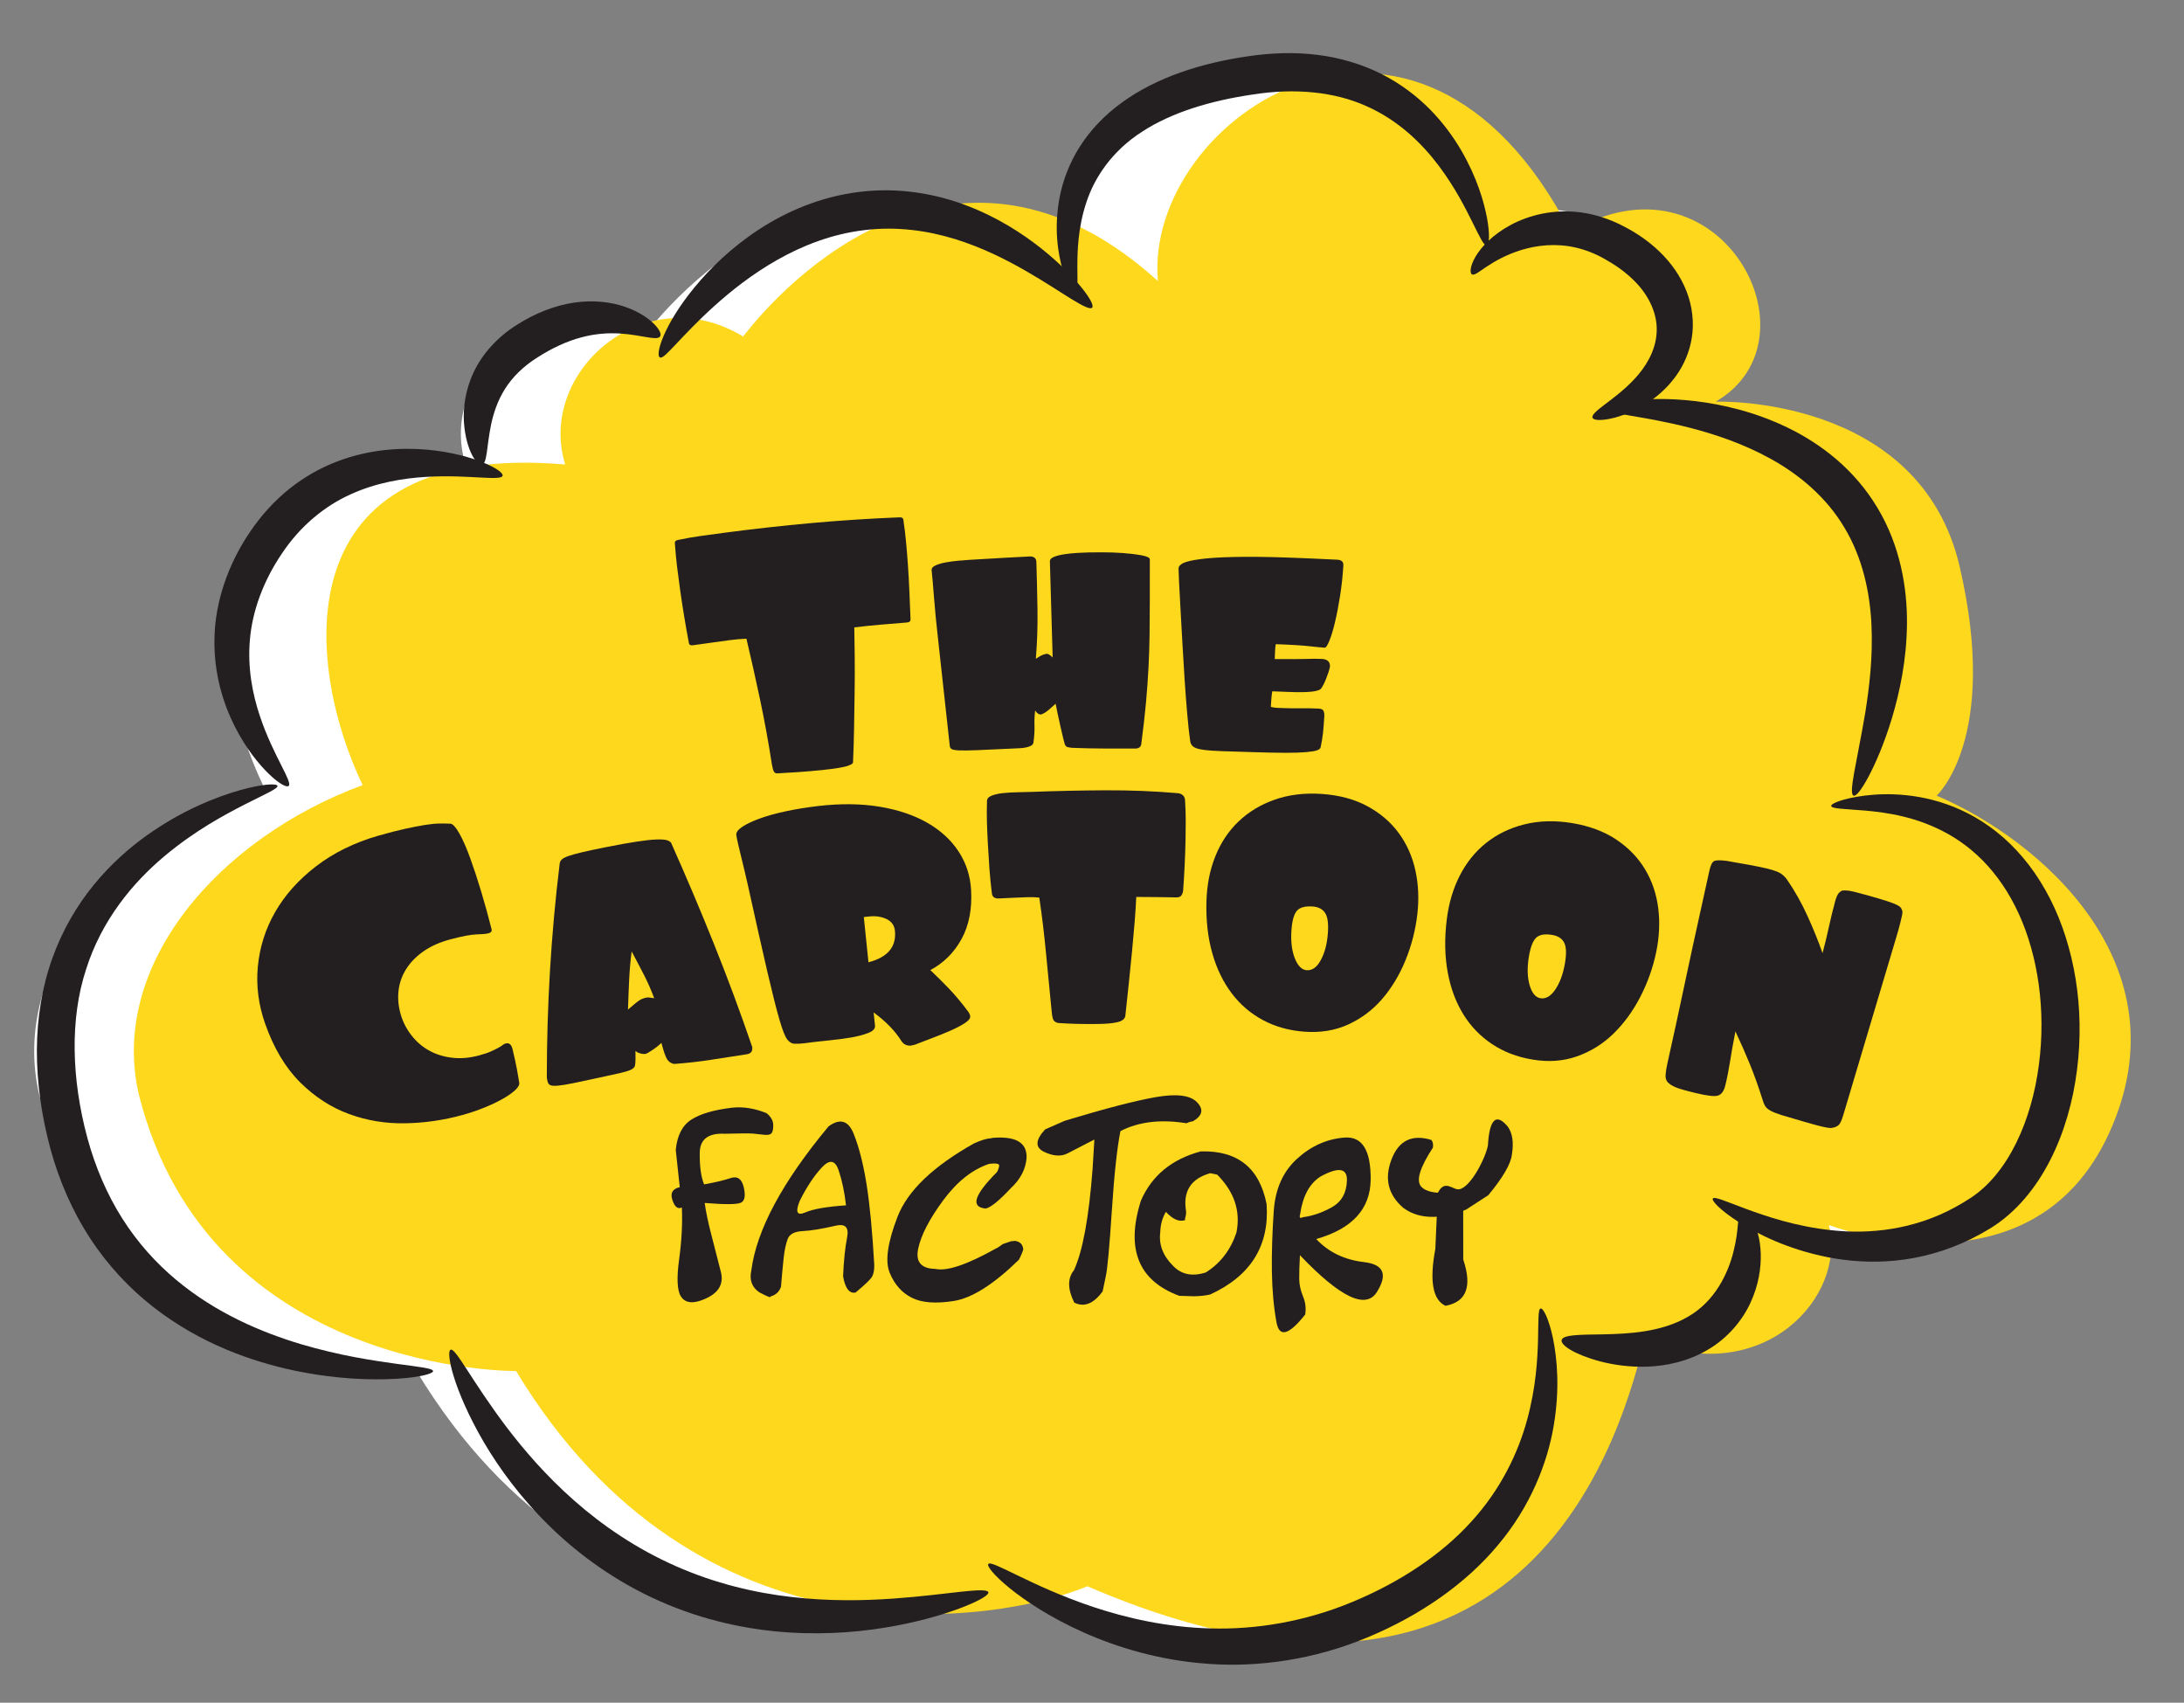 <?xml version="1.0" encoding="utf-8"?>
<!-- Generator: Adobe Illustrator 16.0.0, SVG Export Plug-In . SVG Version: 6.00 Build 0)  -->
<!DOCTYPE svg PUBLIC "-//W3C//DTD SVG 1.1//EN" "http://www.w3.org/Graphics/SVG/1.1/DTD/svg11.dtd">
<svg version="1.1" xmlns="http://www.w3.org/2000/svg" xmlns:xlink="http://www.w3.org/1999/xlink" x="0px" y="0px" width="263px"
	 height="205px" viewBox="0 0 263 205" enable-background="new 0 0 263 205" xml:space="preserve">
<rect x="0" y="0" width="263" height="205" fill="#808080" stroke="none"/>
<g id="Layer_2">
	<g>
		<path fill="#FFFFFF" d="M50.151,165.067c0,0-36.938,0.433-45.429-33.278c-3.621-15.555,9.54-30.835,26.947-37.267
			c-6.994-14.577-9.655-41.479,24.387-38.601c-3.435-11.161,9.664-22.569,21.428-15.405c7.121-9.182,27.3-27.19,49.952-6.678
			c-1.748-19.656,31.154-41.848,49.68-5.908c17.901-10.64,30.523,12.893,17.488,20.429c0,0,24.549-0.893,29.377,19.847
			c4.828,20.738-2.772,27.588-2.772,27.588c12.055,5.102,30.147,20.117,20.774,40.625c-9.371,20.509-33.753,11.072-33.753,11.072
			c2.185,8.56-7.811,19.76-22.177,13.844c-2.479,9.516-12.999,52.992-67.111,29.644C108.282,195.452,72.029,201.32,50.151,165.067z"
			/>
	</g>
	<g>
		<path fill="#FDD81C" d="M62.152,165.067c0,0-36.938,0.433-45.429-33.278c-3.621-15.555,9.54-30.835,26.948-37.267
			c-6.994-14.577-9.655-41.479,24.387-38.601c-3.435-11.161,9.664-22.569,21.428-15.405c7.121-9.182,27.3-27.19,49.952-6.678
			c-1.748-19.656,31.154-41.848,49.68-5.908c17.901-10.64,30.523,12.893,17.488,20.429c0,0,24.549-0.893,29.377,19.847
			c4.828,20.738-2.772,27.588-2.772,27.588c12.055,5.102,30.147,20.117,20.774,40.625c-9.371,20.509-33.753,11.072-33.753,11.072
			c2.185,8.56-7.811,19.76-22.177,13.844c-2.479,9.516-12.999,52.992-67.111,29.644C120.283,195.452,84.03,201.32,62.152,165.067z"
			/>
	</g>
	<g>
		<path fill="#231F20" d="M108.792,62.631c0.137,0.955,0.245,1.84,0.319,2.658c0.076,0.817,0.149,1.691,0.215,2.623
			c0.078,1.102,0.138,2.204,0.184,3.307c0.045,1.105,0.089,2.208,0.137,3.311c0.019,0.255-0.124,0.392-0.424,0.416
			c-1.001,0.078-2.06,0.165-3.177,0.261c-1.117,0.097-2.176,0.208-3.172,0.329c0.019,0.964,0.036,2.083,0.05,3.361
			c0.015,1.276,0.013,2.632-0.005,4.068c-0.02,1.437-0.041,2.908-0.065,4.414c-0.025,1.507-0.068,2.959-0.13,4.356
			c0.035,0.395-1.112,0.7-3.439,0.944c-1.179,0.125-2.219,0.218-3.115,0.277c-0.898,0.06-1.765,0.112-2.6,0.156
			c-0.161-0.008-0.283-0.071-0.361-0.192c-0.08-0.116-0.161-0.385-0.242-0.801c-0.419-2.705-0.898-5.333-1.436-7.881
			c-0.541-2.548-1.088-4.997-1.646-7.342c-0.672,0.029-1.323,0.086-1.954,0.169c-0.633,0.084-1.28,0.172-1.943,0.264
			c-0.846,0.116-1.693,0.236-2.54,0.358c-0.299,0.043-0.467-0.062-0.501-0.312c-0.397-2.107-0.75-4.248-1.057-6.424
			c-0.138-0.977-0.258-1.891-0.361-2.745c-0.102-0.854-0.189-1.774-0.258-2.76c-0.036-0.251,0.102-0.398,0.411-0.445
			c0.882-0.187,1.777-0.343,2.686-0.47s1.828-0.252,2.754-0.375c3.567-0.474,7.111-0.868,10.622-1.184
			c3.516-0.316,7.035-0.544,10.559-0.686C108.609,62.262,108.773,62.377,108.792,62.631z"/>
		<path fill="#231F20" d="M138.461,72.332c-0.001,1.534-0.012,2.938-0.029,4.201c-0.02,1.266-0.061,2.546-0.127,3.839
			c-0.067,1.293-0.167,2.672-0.295,4.137c-0.131,1.465-0.326,3.165-0.579,5.099c-0.064,0.342-0.305,0.511-0.721,0.516
			c-0.963,0.006-2.159,0.001-3.587-0.003c-1.427-0.007-2.769-0.033-4.023-0.086c-0.225-0.022-0.41-0.053-0.555-0.091
			c-0.145-0.04-0.252-0.156-0.322-0.354c-0.071-0.225-0.152-0.535-0.243-0.93c-0.09-0.394-0.19-0.825-0.3-1.29
			c-0.109-0.466-0.212-0.931-0.306-1.396c-0.095-0.466-0.179-0.881-0.253-1.248c-0.634,0.589-1.07,0.952-1.31,1.087
			c-0.24,0.137-0.392,0.207-0.455,0.208c-0.261,0.01-0.491-0.153-0.701-0.484c-0.075,0.628-0.101,1.238-0.08,1.834
			c0.021,0.595-0.022,1.263-0.122,2.005c-0.028,0.171-0.119,0.304-0.277,0.395c-0.157,0.092-0.363,0.164-0.62,0.217
			c-0.253,0.052-0.525,0.086-0.813,0.098c-0.291,0.013-0.58,0.025-0.867,0.039c-1.797,0.082-3.192,0.15-4.187,0.192
			c-0.996,0.041-1.735,0.051-2.22,0.025c-0.482-0.026-0.786-0.085-0.905-0.177c-0.117-0.091-0.182-0.223-0.193-0.391
			c-0.457-4.214-0.917-8.425-1.386-12.636c-0.229-2.028-0.399-3.747-0.506-5.159c-0.107-1.412-0.206-2.526-0.291-3.343
			c-0.015-0.227,0.144-0.416,0.474-0.565c0.332-0.149,0.742-0.271,1.232-0.361c0.488-0.089,1.004-0.157,1.548-0.207
			c0.544-0.046,1.02-0.084,1.428-0.108c1.63-0.097,3.077-0.178,4.335-0.253c1.257-0.074,2.175-0.121,2.755-0.145
			c0.546-0.023,0.826,0.196,0.842,0.649c0.056,1.729,0.098,3.614,0.133,5.658c0.034,2.043-0.035,4.046-0.197,6.012
			c0.354-0.24,0.637-0.4,0.851-0.479c0.212-0.078,0.369-0.119,0.466-0.123c0.167-0.006,0.404,0.143,0.708,0.445
			c-0.11-3.858-0.222-7.716-0.333-11.574c-0.005-0.227,0.169-0.413,0.521-0.551c0.354-0.139,0.787-0.244,1.295-0.317
			c0.51-0.073,1.029-0.124,1.556-0.152c0.529-0.029,0.961-0.046,1.303-0.055c0.308-0.008,0.86-0.013,1.662-0.014
			c0.799-0.001,1.62,0.028,2.455,0.088c0.836,0.06,1.583,0.151,2.247,0.273c0.665,0.124,0.998,0.287,0.996,0.485
			C138.464,69.005,138.462,70.668,138.461,72.332z"/>
		<path fill="#231F20" d="M161.769,68.066c-0.074,1.253-0.207,2.476-0.394,3.665c-0.188,1.19-0.393,2.251-0.614,3.181
			c-0.221,0.933-0.446,1.678-0.679,2.237c-0.231,0.561-0.413,0.836-0.543,0.83c-0.365-0.019-0.967-0.078-1.812-0.172
			c-0.842-0.096-2.21-0.185-4.098-0.25c-0.044,0.226-0.072,0.525-0.087,0.894c-0.014,0.372-0.026,0.671-0.036,0.897
			c0.959,0.005,1.743,0.009,2.358,0.004c0.61-0.004,1.116-0.011,1.514-0.021c0.397-0.011,0.721-0.016,0.97-0.02
			c0.248,0,0.521,0.002,0.818,0.018c0.692,0.034,1.024,0.353,0.988,0.951c-0.09,0.424-0.25,0.915-0.478,1.476
			c-0.229,0.56-0.431,0.948-0.607,1.168c-0.348,0.355-1.632,0.474-3.852,0.383c-0.672-0.027-1.341-0.053-2.011-0.076
			c-0.044,0.254-0.077,0.554-0.107,0.895c-0.03,0.34-0.051,0.668-0.063,0.981c0.258,0.067,0.517,0.104,0.774,0.115
			c0.261,0.01,0.523,0.02,0.782,0.03c0.716,0.028,1.392,0.035,2.026,0.021c0.637-0.014,1.361-0.003,2.175,0.039
			c0.326,0.016,0.523,0.111,0.595,0.288c0.071,0.175,0.101,0.378,0.089,0.604c-0.045,0.797-0.101,1.489-0.163,2.07
			c-0.065,0.583-0.162,1.156-0.289,1.721c-0.04,0.142-0.185,0.254-0.431,0.342c-0.246,0.087-0.676,0.159-1.288,0.215
			c-0.615,0.056-1.444,0.082-2.487,0.082c-1.044,0-2.384-0.032-4.019-0.082c-1.509-0.045-2.734-0.083-3.679-0.116
			c-0.945-0.035-1.698-0.089-2.257-0.169c-0.561-0.08-0.953-0.204-1.174-0.379c-0.224-0.174-0.348-0.416-0.375-0.73
			c-0.119-0.827-0.234-1.885-0.345-3.184c-0.113-1.294-0.221-2.677-0.316-4.143c-0.099-1.466-0.189-2.952-0.271-4.461
			c-0.083-1.507-0.159-2.888-0.23-4.141c-0.07-1.252-0.125-2.313-0.17-3.18c-0.041-0.869-0.063-1.401-0.06-1.6
			c0.002-0.256,0.19-0.477,0.567-0.66c0.376-0.183,1.066-0.342,2.072-0.476c1.004-0.133,2.369-0.222,4.09-0.258
			c1.722-0.038,3.944-0.019,6.667,0.08c1.908,0.07,3.813,0.154,5.719,0.25C161.549,67.412,161.793,67.638,161.769,68.066z"/>
	</g>
	<g>
		<path fill="#231F20" d="M59.193,111.868c0.063,0.255-0.064,0.422-0.383,0.503c-0.284,0.069-0.754,0.112-1.409,0.127
			c-0.656,0.016-1.712,0.21-3.162,0.597c-1.274,0.339-2.359,0.821-3.247,1.445c-0.89,0.622-1.588,1.341-2.093,2.15
			c-0.506,0.81-0.809,1.685-0.91,2.62c-0.103,0.937-0.008,1.893,0.278,2.866c0.27,0.913,0.702,1.742,1.294,2.494
			c0.59,0.753,1.289,1.352,2.099,1.805c0.808,0.452,1.72,0.74,2.739,0.868c1.018,0.129,2.097,0.041,3.248-0.263
			c0.606-0.16,1.088-0.319,1.443-0.479c0.355-0.161,0.653-0.303,0.891-0.434c0.237-0.126,0.416-0.241,0.534-0.339
			c0.119-0.099,0.247-0.164,0.384-0.199c0.407-0.103,0.678,0.119,0.815,0.659c0.04,0.161,0.141,0.594,0.302,1.299
			s0.328,1.613,0.503,2.722c0.066,0.255-0.082,0.554-0.436,0.897c-0.355,0.343-0.855,0.7-1.502,1.068
			c-0.646,0.371-1.393,0.726-2.239,1.07c-0.847,0.344-1.731,0.643-2.653,0.898c-2.277,0.628-4.576,0.961-6.919,0.998
			c-2.344,0.041-4.581-0.328-6.727-1.112c-2.146-0.783-4.101-2.039-5.87-3.787c-1.766-1.747-3.193-4.106-4.247-7.098
			c-0.792-2.251-1.095-4.536-0.877-6.862c0.218-2.323,0.905-4.518,2.079-6.564c1.171-2.047,2.816-3.895,4.932-5.519
			s4.625-2.86,7.497-3.683c1.253-0.358,2.328-0.633,3.227-0.829c0.899-0.197,1.68-0.349,2.343-0.458
			c0.662-0.108,1.241-0.167,1.731-0.177c0.492-0.009,0.955-0.002,1.396,0.02c0.282,0.029,0.638,0.422,1.065,1.178
			c0.425,0.756,0.858,1.742,1.298,2.954c0.44,1.212,0.886,2.566,1.336,4.064C58.405,108.867,58.818,110.368,59.193,111.868z"/>
		<path fill="#231F20" d="M80.82,101.481c1.848,4.14,3.571,8.218,5.181,12.229s3.134,8.119,4.575,12.318
			c0.081,0.522-0.132,0.82-0.635,0.899c-1.513,0.231-2.968,0.455-4.364,0.675c-1.396,0.216-2.861,0.381-4.402,0.494
			c-0.359-0.066-0.637-0.251-0.833-0.55s-0.427-0.961-0.693-1.986c-0.357,0.336-0.736,0.636-1.139,0.896
			c-0.404,0.265-0.656,0.403-0.757,0.425c-0.169,0.033-0.382,0.016-0.641-0.052c-0.258-0.066-0.454-0.169-0.587-0.312
			c0,0.353,0.001,0.705,0.002,1.058c-0.009,0.305-0.028,0.544-0.063,0.72c-0.035,0.175-0.177,0.329-0.428,0.465
			c-0.251,0.134-0.675,0.269-1.275,0.41c-0.599,0.14-1.467,0.33-2.6,0.573c-1.303,0.28-2.348,0.505-3.134,0.667
			c-0.787,0.16-1.405,0.262-1.853,0.3c-0.448,0.036-0.754,0.014-0.914-0.065c-0.159-0.079-0.264-0.217-0.311-0.408
			c-0.015-0.064-0.034-0.144-0.058-0.239c-0.022-0.096-0.036-0.228-0.043-0.396c0.006-8.456,0.495-17.005,1.55-25.637
			c0.031-0.21,0.126-0.382,0.288-0.517c0.161-0.136,0.437-0.273,0.827-0.407c0.391-0.134,0.929-0.282,1.62-0.444
			c0.688-0.161,1.582-0.353,2.677-0.572c1.569-0.314,2.854-0.542,3.847-0.695c0.995-0.153,1.782-0.236,2.363-0.259
			c0.582-0.021,1.003,0.007,1.26,0.078C80.54,101.22,80.718,101.332,80.82,101.481z M77.854,120.105
			c0.172-0.035,0.481-0.007,0.925,0.076c-0.365-0.973-0.75-1.858-1.154-2.653c-0.407-0.797-0.925-1.791-1.559-2.979
			c-0.147,1.106-0.248,2.245-0.302,3.415c-0.056,1.171-0.103,2.365-0.14,3.585c0.696-0.609,1.167-0.989,1.406-1.134
			C77.271,120.267,77.546,120.165,77.854,120.105z"/>
		<path fill="#231F20" d="M116.938,107.106c0.139,2.326-0.25,4.307-1.148,5.947c-0.899,1.643-2.149,2.886-3.759,3.741
			c0.718,0.679,1.459,1.416,2.228,2.214c0.767,0.798,1.566,1.754,2.391,2.868c0.076,0.132,0.126,0.227,0.148,0.292
			c0.02,0.065,0.034,0.132,0.038,0.198c0.017,0.267-0.23,0.555-0.737,0.871c-0.509,0.314-1.108,0.62-1.802,0.918
			c-0.693,0.298-1.403,0.584-2.129,0.855c-0.727,0.271-1.303,0.494-1.728,0.663c-0.065,0.038-0.188,0.082-0.37,0.13
			c-0.184,0.048-0.309,0.075-0.375,0.083c-0.475,0.038-0.844-0.128-1.117-0.506c-0.762-1.231-1.881-2.398-3.373-3.483
			c0.055,0.528,0.108,1.057,0.164,1.584c0.037,0.364-0.234,0.657-0.809,0.883c-0.575,0.225-1.258,0.405-2.046,0.542
			c-0.79,0.135-1.599,0.244-2.429,0.325c-0.829,0.08-1.479,0.152-1.953,0.211c-0.472,0.06-0.903,0.113-1.291,0.163
			c-0.389,0.051-0.772,0.066-1.153,0.05c-0.308,0.01-0.597-0.152-0.866-0.484c-0.272-0.33-0.592-1.14-0.965-2.425
			c-0.373-1.287-0.856-3.208-1.454-5.766c-0.598-2.558-1.38-6.058-2.362-10.498c-0.108-0.485-0.233-1.028-0.376-1.626
			c-0.143-0.598-0.284-1.179-0.423-1.745c-0.139-0.563-0.261-1.073-0.365-1.526c-0.104-0.453-0.172-0.795-0.207-1.023
			c-0.048-0.327,0.182-0.664,0.696-1.006c0.513-0.344,1.215-0.68,2.109-1.006c0.892-0.325,1.944-0.619,3.15-0.876
			c1.206-0.257,2.493-0.468,3.862-0.629c2.738-0.324,5.234-0.289,7.47,0.083c2.234,0.373,4.156,1.03,5.76,1.958
			c1.604,0.928,2.848,2.086,3.739,3.46C116.347,103.923,116.836,105.445,116.938,107.106z M107.772,112.097
			c-0.06-0.66-0.39-1.14-0.989-1.435c-0.601-0.294-1.291-0.403-2.071-0.327c-0.23,0.025-0.46,0.048-0.691,0.071
			c0.187,1.816,0.374,3.633,0.561,5.448C106.877,115.258,107.945,114.019,107.772,112.097z"/>
		<path fill="#231F20" d="M141.881,95.5c0.482,0.076,0.754,0.332,0.819,0.767c0.057,0.872,0.084,1.692,0.087,2.462
			c0.001,0.77-0.006,1.59-0.024,2.459c-0.044,2.007-0.141,4.029-0.291,6.068c-0.04,0.234-0.116,0.426-0.226,0.572
			c-0.11,0.148-0.309,0.221-0.594,0.215c-1.607-0.03-3.214-0.049-4.821-0.053c-0.04,0.869-0.104,1.871-0.194,3.006
			c-0.093,1.136-0.2,2.339-0.323,3.609c-0.124,1.27-0.255,2.564-0.393,3.883c-0.139,1.32-0.277,2.599-0.41,3.834
			c-0.068,0.366-0.389,0.617-0.966,0.75c-0.58,0.135-1.358,0.202-2.345,0.212c-1.017,0.01-1.901,0.005-2.648-0.015
			c-0.749-0.021-1.463-0.056-2.144-0.104c-0.241-0.062-0.412-0.164-0.521-0.313c-0.106-0.147-0.186-0.472-0.234-0.971
			c-0.248-2.493-0.48-4.871-0.694-7.134c-0.214-2.262-0.481-4.489-0.807-6.68c-0.504-0.051-0.986-0.066-1.449-0.048
			c-0.465,0.019-0.947,0.038-1.446,0.06c-0.661,0.028-1.321,0.059-1.982,0.092c-0.535,0.026-0.815-0.207-0.843-0.707
			c-0.122-0.961-0.219-1.948-0.291-2.961c-0.072-1.014-0.133-2.002-0.185-2.967c-0.048-0.898-0.085-1.747-0.108-2.545
			c-0.024-0.799-0.022-1.633,0.006-2.501c-0.016-0.3,0.157-0.528,0.522-0.679c0.364-0.152,0.824-0.26,1.38-0.32
			c0.555-0.059,1.14-0.096,1.753-0.105c0.614-0.009,1.162-0.023,1.643-0.042c2.972-0.114,5.958-0.179,8.949-0.194
			C136.097,95.135,139.024,95.253,141.881,95.5z"/>
		<path fill="#231F20" d="M159.187,95.588c2.12,0.147,3.96,0.65,5.507,1.492c1.548,0.842,2.802,1.926,3.761,3.239
			c0.96,1.314,1.62,2.804,1.986,4.47c0.368,1.664,0.445,3.399,0.244,5.205c-0.218,1.94-0.694,3.801-1.418,5.581
			c-0.724,1.783-1.661,3.339-2.804,4.674c-1.144,1.334-2.509,2.361-4.097,3.091c-1.591,0.729-3.358,1.016-5.322,0.868
			c-1.831-0.137-3.477-0.599-4.952-1.387c-1.477-0.793-2.728-1.859-3.757-3.214c-1.031-1.354-1.815-2.967-2.349-4.843
			c-0.533-1.878-0.772-3.969-0.703-6.279c0.058-1.939,0.406-3.731,1.06-5.369c0.651-1.637,1.578-3.039,2.788-4.198
			c1.205-1.159,2.663-2.044,4.369-2.643C155.205,95.677,157.106,95.444,159.187,95.588z M157.359,116.811
			c0.658,0.048,1.221-0.354,1.689-1.212c0.467-0.856,0.754-1.918,0.852-3.192c0.093-1.169-0.014-1.997-0.316-2.474
			c-0.305-0.478-0.813-0.744-1.524-0.796c-0.927-0.064-1.565,0.12-1.913,0.55c-0.35,0.432-0.562,1.232-0.636,2.405
			c-0.083,1.304,0.062,2.408,0.422,3.307C156.296,116.297,156.767,116.768,157.359,116.811z"/>
		<path fill="#231F20" d="M189.301,99.094c2.103,0.345,3.895,1.019,5.363,2.006c1.467,0.989,2.62,2.19,3.456,3.596
			c0.836,1.404,1.356,2.96,1.569,4.661c0.212,1.701,0.128,3.447-0.241,5.238c-0.398,1.924-1.049,3.741-1.938,5.457
			c-0.89,1.717-1.972,3.188-3.237,4.419c-1.268,1.229-2.726,2.132-4.382,2.715c-1.658,0.582-3.45,0.705-5.398,0.374
			c-1.814-0.309-3.415-0.923-4.815-1.852c-1.399-0.93-2.55-2.114-3.45-3.566c-0.902-1.452-1.534-3.138-1.891-5.068
			c-0.358-1.933-0.401-4.051-0.118-6.356c0.238-1.938,0.752-3.699,1.557-5.278c0.805-1.578,1.86-2.897,3.173-3.945
			c1.312-1.05,2.851-1.799,4.609-2.241C185.315,98.813,187.235,98.755,189.301,99.094z M185.498,120.182
			c0.653,0.108,1.253-0.243,1.801-1.059c0.546-0.812,0.931-1.85,1.148-3.116c0.2-1.167,0.173-2.004-0.086-2.509
			c-0.26-0.508-0.743-0.82-1.449-0.938c-0.919-0.151-1.573-0.026-1.961,0.372c-0.389,0.399-0.676,1.185-0.859,2.35
			c-0.204,1.301-0.162,2.417,0.114,3.352C184.483,119.566,184.912,120.082,185.498,120.182z"/>
		<path fill="#231F20" d="M229.097,109.755c-0.005,0.139-0.023,0.303-0.058,0.488c-0.034,0.185-0.108,0.492-0.217,0.92
			c-0.107,0.431-0.27,1.003-0.482,1.722c-0.215,0.716-0.5,1.682-0.861,2.887c-1.688,5.658-3.374,11.317-5.061,16.978
			c-0.185,0.618-0.331,1.107-0.439,1.467c-0.106,0.358-0.207,0.641-0.304,0.841c-0.096,0.202-0.203,0.347-0.317,0.438
			c-0.117,0.089-0.256,0.163-0.416,0.221c-0.119,0.036-0.233,0.063-0.348,0.08c-0.112,0.022-0.297,0.008-0.554-0.032
			c-0.257-0.042-0.61-0.121-1.059-0.235c-0.448-0.113-1.069-0.289-1.859-0.517c-1.089-0.314-1.928-0.557-2.518-0.741
			c-0.59-0.182-1.049-0.361-1.374-0.537c-0.326-0.178-0.549-0.37-0.67-0.58c-0.125-0.209-0.24-0.503-0.354-0.885
			c-0.446-1.421-0.941-2.797-1.479-4.131c-0.544-1.332-1.125-2.652-1.746-3.96c-0.286,1.468-0.505,2.688-0.654,3.664
			c-0.152,0.978-0.341,1.927-0.568,2.85c-0.162,0.659-0.446,1.058-0.851,1.202c-0.405,0.144-1.307,0.041-2.703-0.295
			c-1.229-0.296-2.054-0.53-2.467-0.713c-0.416-0.185-0.722-0.382-0.919-0.602c-0.195-0.219-0.277-0.522-0.245-0.915
			c0.034-0.392,0.099-0.803,0.193-1.233c0.072-0.33,0.205-0.935,0.399-1.811c0.193-0.875,0.428-1.944,0.705-3.201
			c0.277-1.258,0.575-2.649,0.894-4.176c0.316-1.524,0.653-3.098,1.011-4.72c0.357-1.62,0.714-3.244,1.071-4.864
			c0.356-1.621,0.691-3.142,1.005-4.565c0.146-0.663,0.345-1.043,0.596-1.145c0.252-0.102,0.751-0.102,1.495-0.005
			c1.218,0.206,2.214,0.385,2.987,0.53c0.772,0.148,1.377,0.275,1.814,0.38c0.801,0.193,1.358,0.393,1.675,0.592
			c0.317,0.203,0.589,0.47,0.813,0.806c0.904,1.312,1.716,2.756,2.432,4.33c0.715,1.574,1.317,3.063,1.808,4.467
			c0.258-0.951,0.505-1.966,0.74-3.048c0.236-1.08,0.495-2.145,0.779-3.196c0.125-0.458,0.259-0.773,0.402-0.945
			c0.142-0.173,0.301-0.288,0.473-0.348c0.162-0.025,0.404-0.021,0.727,0.014c0.319,0.035,1.114,0.228,2.378,0.584
			c0.976,0.275,1.731,0.503,2.268,0.676c0.536,0.172,0.933,0.326,1.188,0.454c0.256,0.129,0.424,0.258,0.502,0.388
			C229.008,109.462,229.063,109.603,229.097,109.755z"/>
	</g>
	<g>
		<g>
			<path fill="#231F20" d="M83.265,134.789c1.085-0.692,2.713-1.168,4.879-1.425c1.355-0.146,2.743,0.075,4.171,0.661
				c0.516,0.417,0.779,0.879,0.797,1.385c0.017,0.508-0.053,0.853-0.21,1.031c-0.159,0.18-0.471,0.236-0.934,0.176
				c-0.463-0.059-0.908-0.104-1.341-0.141c-0.428-0.032-1.536-0.026-3.319,0.023c-2.011-0.107-3.025,0.661-3.044,2.297
				c-0.02,1.639,0.156,2.904,0.521,3.798c1.322-0.232,2.39-0.489,3.203-0.759c0.814-0.273,1.34,0.098,1.577,1.109
				c0.234,1.015,0.122,1.633-0.34,1.854c-0.46,0.221-1.915,0.234-4.366,0.033c0.147,1.041,0.4,2.273,0.768,3.699
				c0.359,1.426,0.753,2.953,1.176,4.582c0.422,1.626-0.407,2.789-2.486,3.492c-1.118,0.364-1.899,0.184-2.34-0.547
				c-0.438-0.73-0.504-2.213-0.194-4.451c0.305-2.236,0.414-4.314,0.327-6.229c-0.486,0.23-0.87-0.072-1.143-0.908
				c-0.274-0.835,0.021-1.346,0.89-1.539l-0.483-4.491C81.548,136.696,82.178,135.48,83.265,134.789z"/>
			<path fill="#231F20" d="M99.773,135.613c1.381-1.01,2.392-0.707,3.035,0.907s1.162,3.655,1.553,6.124
				c0.389,2.467,0.693,5.678,0.918,9.633c0.011,0.604-0.074,1.074-0.254,1.408c-0.182,0.333-0.843,0.977-1.992,1.928
				c-0.748,0.155-1.255-0.493-1.508-1.949c0.08-1.885,0.241-3.438,0.482-4.668c0.243-1.225-0.214-1.699-1.369-1.428
				c-1.668,0.385-2.989,0.604-3.973,0.65c-0.984,0.047-1.584,0.363-1.807,0.946c-0.221,0.587-0.384,1.335-0.483,2.241
				c-0.102,0.908-0.21,2.084-0.329,3.525c-0.217,0.606-0.64,0.992-1.267,1.161c0.09,0.19-0.348,0.03-1.314-0.485
				c-0.919-0.602-1.247-1.488-0.988-2.668C91.113,148.074,94.213,142.299,99.773,135.613z M101.878,145.119
				c-0.182-1.6-0.479-3.01-0.894-4.232c-0.415-1.224-1.092-1.328-2.03-0.316c-0.939,1.012-1.828,2.357-2.664,4.041
				c-0.527,1.328-0.309,1.785,0.662,1.367S99.562,145.273,101.878,145.119z"/>
			<path fill="#231F20" d="M119.343,137.041c0.052,0.002,0.108-0.016,0.161-0.045c2.807-0.238,4.18,0.56,4.117,2.389
				c-0.095,1.361-0.727,2.584-1.894,3.664c-1.389,1.492-2.397,2.311-3.022,2.454c-1.858-0.159-1.413-1.616,1.336-4.372
				c0.144-0.23,0.234-0.482,0.281-0.756c0.048-0.273-0.355-0.355-1.2-0.254c-2.035,0.678-3.878,2.145-5.542,4.393
				c-1.661,2.252-2.664,4.186-3.006,5.797c-0.348,1.611,0.345,2.43,2.073,2.461c1.375,0.307,3.784-0.502,7.231-2.429
				c0.25-0.112,0.543-0.298,0.87-0.558l0.916-0.313l0.165-0.046l0.16,0.006c0.053,0.002,0.104-0.012,0.159-0.043
				c0.671,0.068,1.034,0.424,1.077,1.063c-0.101,0.316-0.273,0.721-0.522,1.211c-3.042,2.967-5.655,4.623-7.843,4.968
				c-2.191,0.349-3.881,0.216-5.079-0.396c-1.198-0.609-2.079-1.609-2.646-3.004c-0.57-1.39-0.255-3.641,0.953-6.752
				s4.274-6.052,9.208-8.82C118.154,137.271,118.837,137.064,119.343,137.041z"/>
			<path fill="#231F20" d="M139.216,132.083c2.48-0.431,4.126-0.22,4.943,0.632c0.813,0.852,0.644,1.613-0.51,2.287
				c-0.247,0.025-0.506,0.104-0.766,0.234c-3.106-0.502-5.759-0.186-7.958,0.943c-0.403,2.006-0.747,5.186-1.034,9.541
				c-0.286,4.355-0.525,6.992-0.725,7.908c-0.2,0.916-0.329,1.532-0.386,1.85c-1.093,1.494-2.234,1.943-3.418,1.35
				c-0.807-1.627-0.821-2.928-0.037-3.898c1.052-2.279,1.803-6.35,2.246-12.211l0.214-3.523c-1.367,0.699-2.442,1.252-3.218,1.66
				c-0.779,0.408-1.725,0.352-2.829-0.175c-1.105-0.526-1.069-1.429,0.116-2.705l2.369-1.041
				C133.073,133.465,136.737,132.515,139.216,132.083z"/>
			<path fill="#231F20" d="M137.393,144.547c1.319-3.023,3.725-4.997,7.211-5.924c4.426-0.125,7.066,1.99,7.922,6.348
				c0.349,5.016-1.911,8.639-6.789,10.877c-0.511,0.13-1.162,0.201-1.954,0.219l-1.544-0.05l-0.234-0.007
				C137.083,154.193,135.545,150.371,137.393,144.547z M145.741,141.248c-2.338,0.658-3.312,2.185-2.914,4.574
				c0.024,0.264-0.014,0.545-0.113,0.844l-0.009,0.232c-0.701,0.24-1.469-0.09-2.303-0.992c-0.428,0.705-0.653,1.515-0.68,2.43
				c-0.197,1.488,0.312,2.837,1.523,4.047c1.007,1.067,2.327,1.34,3.964,0.813c1.754-1.105,2.981-2.703,3.684-4.797
				c0.522-2.574-0.249-4.898-2.318-6.979L145.741,141.248z"/>
			<path fill="#231F20" d="M157.174,158.262c-1.969,2.486-3.12,2.799-3.459,0.938c-0.336-1.861-0.521-3.896-0.553-6.105
				c-0.032-2.207,0.042-4.639,0.224-7.291c0.182-2.654,1.113-4.75,2.803-6.291c1.686-1.537,3.595-2.391,5.72-2.555
				c2.129-0.164,3.177,1.523,3.148,5.059c-0.034,3.538-2.221,5.924-6.554,7.157c1.467,1.575,3.386,2.501,5.753,2.778
				c2.365,0.274,2.883,1.477,1.548,3.605c-1.338,2.125-4.426,0.646-9.266-4.438c-0.066,1.258-0.092,2.221-0.083,2.891
				c0.01,0.671,0.161,1.357,0.454,2.063C157.203,156.777,157.291,157.506,157.174,158.262z M156.885,146.547
				c1.15-0.144,2.315-0.541,3.486-1.192c1.175-0.653,1.783-1.729,1.828-3.229c0.044-1.497-1.018-1.654-3.185-0.475
				c-1.319,0.85-2.134,2.354-2.447,4.52C156.442,146.605,156.551,146.731,156.885,146.547z"/>
			<g>
				<path fill="#231F20" d="M176.199,145.461l0.008,6.182c1.094,3.256,0.379,5.113-2.141,5.57c-1.535-0.711-1.946-2.997-1.22-6.854
					l0.201-4.542"/>
				<g>
					<path fill="#231F20" d="M176.563,145.625l-1.081,0.42c-2.738,0.785-4.908,0.569-6.516-0.641
						c-1.805-1.566-2.275-3.496-1.406-5.793c0.866-2.295,2.473-3.082,4.814-2.364c0.182,0.246,0.24,0.557,0.175,0.927
						c-1.572,2.408-2.046,3.967-1.414,4.682c0.62,0.715,2.021,0.738,2.021,0.738c0.848-1.676,1.818-0.273,2.565-0.408
						c1.415-0.256,3.189-3.834,3.454-5.269c0.189-3.19,0.988-3.952,2.391-2.281c0.574,0.799,0.738,1.94,0.491,3.411
						c-0.143,1.125-1.089,2.744-2.833,4.848L176.563,145.625z"/>
				</g>
			</g>
		</g>
	</g>
</g>
<g id="Layer_6">
	<g>
		<g>
			<g>
				<path fill="#231F20" d="M52.151,165.066c-0.024-0.321-1.593-0.489-4.382-0.865c-2.78-0.387-6.804-0.966-11.536-2.371
					c-4.7-1.412-10.182-3.694-15.039-7.756c-2.419-2.021-4.646-4.489-6.469-7.372c-1.827-2.88-3.246-6.168-4.205-9.707
					c-1.923-7.127-2.101-14.334-0.165-20.257c1.875-5.969,5.671-10.482,9.373-13.596c3.729-3.139,7.317-5.044,9.8-6.316
					c2.503-1.264,3.955-1.888,3.887-2.205l0-0.002l-0.001-0.002c-0.076-0.306-1.728-0.264-4.541,0.524
					c-2.794,0.804-6.809,2.329-11.157,5.409c-2.161,1.543-4.387,3.495-6.403,5.961c-2.013,2.459-3.796,5.448-5.007,8.854
					c-1.225,3.399-1.853,7.187-1.866,11.066c-0.01,3.896,0.549,7.834,1.603,11.781c1.068,3.949,2.711,7.69,4.864,10.956
					c2.145,3.271,4.784,6.042,7.602,8.232c5.672,4.404,11.814,6.52,16.917,7.607c5.145,1.074,9.383,1.158,12.275,0.996
					C50.603,165.83,52.178,165.382,52.151,165.066z"/>
			</g>
		</g>
		<g>
			<g>
				<path fill="#231F20" d="M58.058,55.921c0.625-0.188,0.526-2.116,1.086-4.838c0.287-1.348,0.78-2.858,1.671-4.265
					c0.891-1.413,2.177-2.702,3.908-3.788c1.781-1.141,3.565-1.956,5.247-2.404c1.681-0.458,3.258-0.555,4.616-0.476
					c2.727,0.168,4.51,0.905,4.896,0.368l0.002-0.001l0-0.003c0.184-0.256-0.027-0.811-0.709-1.502
					c-0.679-0.683-1.842-1.498-3.503-2.07c-1.648-0.576-3.814-0.858-6.136-0.508c-2.322,0.333-4.735,1.29-6.91,2.687
					c-2.264,1.404-4.155,3.479-5.176,5.673c-1.046,2.197-1.292,4.377-1.18,6.095C56.135,54.365,57.486,56.13,58.058,55.921z"/>
			</g>
		</g>
		<g>
			<g>
				<path fill="#231F20" d="M60.518,57.29c0.108-0.299-0.654-0.907-2.208-1.555c-1.552-0.638-3.903-1.333-6.943-1.601
					c-3.02-0.255-6.804-0.078-10.754,1.419c-1.962,0.749-3.936,1.838-5.74,3.278c-1.809,1.435-3.425,3.22-4.77,5.214
					c-2.683,3.933-4.195,8.516-4.276,12.738c-0.112,4.232,1.046,7.902,2.42,10.629c1.386,2.749,2.969,4.651,4.185,5.82
					c1.225,1.168,2.105,1.608,2.333,1.387l0.003-0.001l0-0.002c0.227-0.229-0.173-1.053-0.89-2.468
					c-0.709-1.414-1.749-3.427-2.604-6.002c-0.853-2.564-1.484-5.719-1.179-9.131c0.285-3.404,1.585-7.031,3.854-10.375
					c2.216-3.331,5.17-5.734,8.3-7.137c3.13-1.419,6.341-1.924,9.063-2.088c2.735-0.16,5.005,0.001,6.592,0.08
					C59.493,57.579,60.409,57.592,60.518,57.29z"/>
			</g>
		</g>
		<g>
			<g>
				<path fill="#231F20" d="M129.519,35.29c0.307-0.103,0.229-1.204,0.217-3.128c0.004-1.907,0.058-4.694,1.076-7.766
					c0.99-3.065,3.16-6.267,6.728-8.544c3.536-2.313,8.249-3.737,13.36-4.479c5.024-0.792,9.79-0.33,13.632,1.397
					c3.856,1.701,6.704,4.501,8.704,7.157c2.012,2.672,3.255,5.182,4.121,6.917c0.861,1.747,1.34,2.75,1.657,2.696l0.003,0
					l0.002-0.001c0.312-0.06,0.424-1.234,0.057-3.258c-0.379-2.013-1.218-4.912-3.104-8.164c-0.947-1.618-2.168-3.316-3.752-4.927
					c-1.583-1.606-3.546-3.113-5.852-4.278c-2.304-1.162-4.938-1.961-7.694-2.304c-2.753-0.353-5.639-0.245-8.448,0.175
					c-5.546,0.81-10.922,2.509-15.117,5.554c-2.087,1.508-3.829,3.345-5.072,5.31c-1.252,1.963-2.006,4.019-2.395,5.911
					c-0.767,3.815-0.249,6.891,0.309,8.871C128.535,34.422,129.222,35.395,129.519,35.29z"/>
			</g>
		</g>
		<g>
			<g>
				<path fill="#231F20" d="M193.768,49.292c0.071,0.615,3.897,0.718,9.791,2.227c2.92,0.76,6.345,1.876,9.722,3.751
					c3.365,1.863,6.639,4.568,8.826,8.254c2.209,3.67,3.078,7.85,3.258,11.72c0.181,3.888-0.26,7.482-0.735,10.491
					c-1.019,6.027-2.062,9.809-1.423,10.056l0.002,0.002h0.003c0.296,0.108,0.941-0.686,1.788-2.269
					c0.842-1.583,1.887-3.959,2.826-7.046c0.919-3.085,1.763-6.903,1.813-11.31c0.05-4.365-0.806-9.458-3.551-14.026
					c-1.354-2.273-3.079-4.243-4.953-5.846c-1.877-1.604-3.894-2.855-5.887-3.821c-4.003-1.928-7.866-2.787-11.089-3.181
					C197.683,47.535,193.655,48.642,193.768,49.292z"/>
			</g>
		</g>
		<g>
			<g>
				<path fill="#231F20" d="M209.517,146.042c-0.117,0.111-0.136,0.29-0.156,0.523c-0.022,0.231-0.056,0.499-0.082,0.882
					c-0.063,0.747-0.183,1.855-0.513,3.168c-0.631,2.618-2.222,6.052-5.501,7.916c-3.271,1.91-7.293,2.05-10.17,2.119
					c-2.916,0.04-4.871,0.04-5.039,0.681l-0.002,0.002l0.001,0.003c-0.152,0.593,1.511,1.732,4.635,2.57
					c1.561,0.405,3.499,0.711,5.731,0.632c2.217-0.089,4.789-0.602,7.189-2.005c2.407-1.391,4.201-3.54,5.179-5.674
					c0.996-2.145,1.296-4.235,1.242-5.95c-0.055-1.721-0.47-3.102-1.024-3.982c-0.272-0.432-0.601-0.765-0.882-0.898
					C209.844,145.896,209.629,145.935,209.517,146.042z"/>
			</g>
		</g>
		<g>
			<g>
				<path fill="#231F20" d="M206.267,144.292c-0.184,0.255,0.848,1.391,3.131,2.851c2.281,1.431,5.842,3.258,10.718,4.223
					c2.43,0.472,5.192,0.698,8.155,0.402c2.957-0.289,6.104-1.128,9.122-2.621c0.754-0.371,1.497-0.785,2.232-1.229
					c0.778-0.476,1.536-1.029,2.234-1.638c1.407-1.216,2.615-2.658,3.644-4.217c2.049-3.132,3.385-6.725,4.157-10.468
					c1.507-7.496,0.74-14.958-1.761-21.142c-1.257-3.087-2.983-5.841-5.038-8.044c-2.047-2.212-4.411-3.842-6.73-4.894
					c-2.322-1.062-4.577-1.561-6.539-1.771c-1.968-0.208-3.656-0.123-5.01,0.04c-2.711,0.351-4.103,0.959-4.063,1.253l-0.001,0.002
					l0.001,0.002c0.055,0.337,1.541,0.34,4.099,0.55c2.529,0.233,6.25,0.713,10.03,2.85c1.877,1.065,3.727,2.556,5.325,4.508
					c1.604,1.945,2.955,4.339,3.941,7.048c1.965,5.41,2.533,12.088,1.202,18.664c-0.673,3.277-1.814,6.367-3.432,8.936
					c-0.811,1.278-1.735,2.427-2.768,3.37c-0.516,0.476-1.051,0.891-1.618,1.266c-0.616,0.398-1.235,0.774-1.864,1.114
					c-5.037,2.758-10.418,3.255-14.832,2.773c-4.447-0.467-7.984-1.71-10.398-2.593
					C207.784,144.621,206.453,144.026,206.267,144.292z"/>
			</g>
		</g>
		<g>
			<g>
				<path fill="#231F20" d="M119.017,188.292c-0.204,0.244,0.645,1.354,2.553,2.906c1.908,1.544,4.885,3.542,8.933,5.348
					c4.036,1.793,9.192,3.392,15.147,3.783c5.932,0.416,12.637-0.521,18.992-3.179c6.313-2.618,11.867-6.463,15.748-11.133
					c3.919-4.644,5.961-9.91,6.704-14.342c0.763-4.463,0.415-8.112-0.081-10.533c-0.511-2.434-1.188-3.68-1.492-3.602h-0.003
					l-0.002,0.002c-0.312,0.088-0.248,1.418-0.304,3.768c-0.064,2.338-0.242,5.726-1.322,9.655
					c-1.065,3.914-3.145,8.34-6.725,12.246c-3.539,3.921-8.545,7.264-14.295,9.651c-5.732,2.392-11.646,3.344-17.025,3.196
					c-5.39-0.129-10.218-1.266-14.153-2.57c-3.944-1.313-7.021-2.784-9.15-3.812C120.412,188.644,119.222,188.043,119.017,188.292z"
					/>
			</g>
		</g>
		<g>
			<g>
				<path fill="#231F20" d="M54.267,162.5c-0.591,0.185,0.271,4.748,3.984,11.114c1.862,3.163,4.465,6.755,7.995,10.19
					c3.513,3.433,7.999,6.677,13.247,8.988c5.239,2.326,10.654,3.448,15.547,3.752c4.907,0.309,9.303-0.141,12.894-0.822
					c3.598-0.684,6.411-1.58,8.301-2.338c1.891-0.762,2.865-1.379,2.783-1.682l0-0.003l-0.002-0.002
					c-0.096-0.312-1.238-0.28-3.22-0.067c-1.981,0.21-4.81,0.594-8.286,0.838c-3.472,0.244-7.604,0.327-12.096-0.182
					c-4.486-0.506-9.33-1.644-14.046-3.737c-4.725-2.082-8.834-4.893-12.216-7.879c-3.391-2.985-6.077-6.118-8.174-8.878
					C56.788,166.239,54.881,162.271,54.267,162.5z"/>
			</g>
		</g>
		<g>
			<g>
				<path fill="#231F20" d="M79.485,43.041c0.297,0.115,0.883-0.519,1.948-1.64c1.061-1.121,2.575-2.746,4.59-4.562
					c2.012-1.811,4.531-3.821,7.565-5.544c3.026-1.721,6.591-3.122,10.471-3.586c3.876-0.481,7.638,0.049,10.943,1.073
					c3.314,1.023,6.182,2.487,8.539,3.84c2.36,1.359,4.224,2.613,5.57,3.433c1.344,0.825,2.176,1.218,2.403,0.986l0.002-0.001
					l0-0.002c0.215-0.23-0.196-1.065-1.207-2.336c-1.014-1.265-2.63-2.971-4.919-4.79c-2.286-1.809-5.266-3.751-8.993-5.169
					c-3.703-1.418-8.228-2.222-12.897-1.638c-4.676,0.56-8.845,2.379-12.144,4.545c-3.318,2.176-5.847,4.669-7.71,6.93
					C79.906,39.112,78.844,42.799,79.485,43.041z"/>
			</g>
		</g>
		<g>
			<g>
				<path fill="#231F20" d="M177.269,33.041c0.297,0.14,0.814-0.313,1.755-0.936c0.937-0.623,2.34-1.446,4.192-2.011
					c1.841-0.564,4.127-0.835,6.486-0.298c1.189,0.267,2.346,0.714,3.555,1.395c1.215,0.679,2.387,1.49,3.383,2.461
					c2.025,1.931,3.017,4.308,2.849,6.468c-0.136,2.18-1.348,4.106-2.663,5.511c-1.327,1.421-2.713,2.401-3.661,3.131
					c-0.958,0.725-1.502,1.217-1.396,1.525v0.002l0.002,0.002c0.106,0.293,0.855,0.379,2.132,0.121
					c1.264-0.272,3.087-0.877,5.074-2.304c0.984-0.718,2.004-1.655,2.884-2.896c0.877-1.233,1.601-2.798,1.873-4.58
					c0.28-1.776,0.072-3.738-0.631-5.535c-0.693-1.805-1.843-3.432-3.23-4.773c-1.39-1.351-2.944-2.366-4.496-3.154
					c-1.556-0.8-3.289-1.366-4.941-1.585c-3.349-0.469-6.368,0.342-8.507,1.494c-2.166,1.158-3.548,2.637-4.239,3.813
					C176.987,32.084,176.986,32.918,177.269,33.041z"/>
			</g>
		</g>
	</g>
</g>
</svg>

